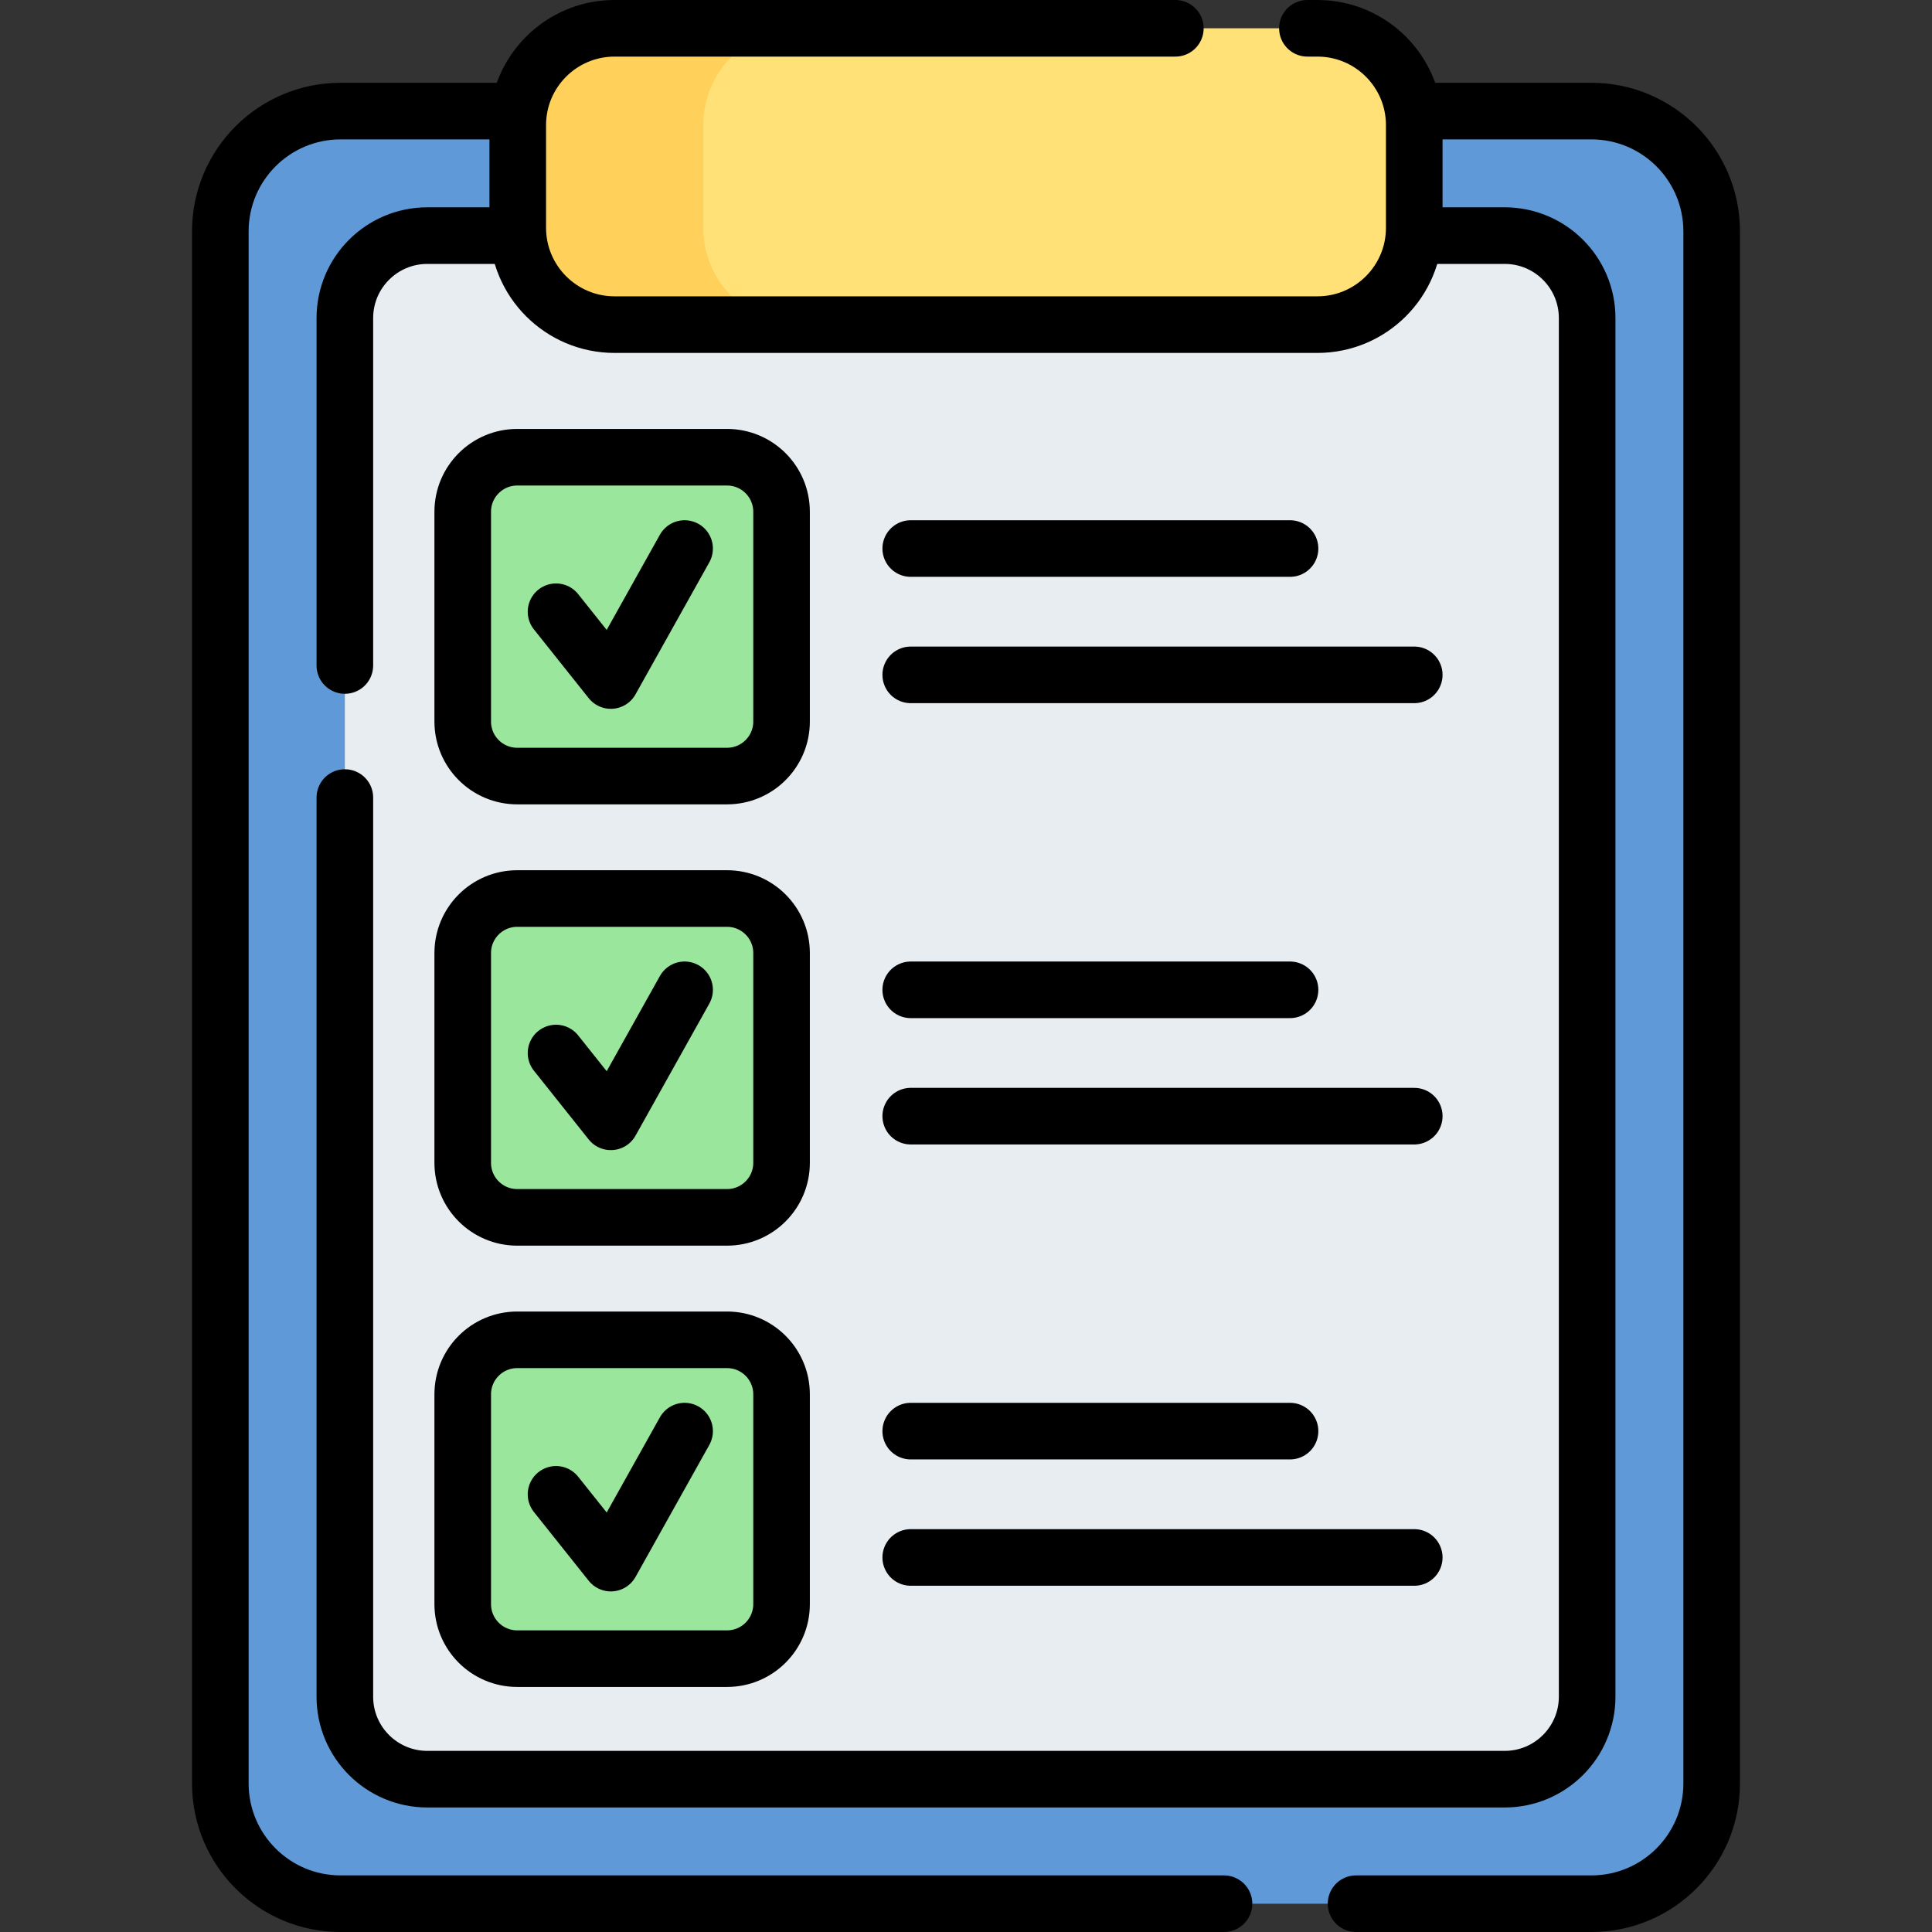 <?xml version="1.0" encoding="UTF-8"?>
<svg xmlns="http://www.w3.org/2000/svg" xmlns:xlink="http://www.w3.org/1999/xlink" version="1.1" id="Capa_1" x="0px" y="0px" viewBox="0 0 512 512" style="enable-background:new 0 0 512 512;" xml:space="preserve" width="512" height="512">
<rect x="0" y="0" width="512" height="512" fill="#333333" stroke="none"/>
<g>
	<path style="fill:#5F99D7;" d="M421.744,504.5H90.256c-17.599,0-31.866-14.267-31.866-31.866V61.309&#10;&#9;&#9;c0-17.599,14.267-31.866,31.866-31.866h331.488c17.599,0,31.866,14.267,31.866,31.866v411.325&#10;&#9;&#9;C453.61,490.233,439.343,504.5,421.744,504.5z"/>
	<path style="fill:none;stroke:#000000;stroke-width:15;stroke-linecap:round;stroke-linejoin:round;stroke-miterlimit:10;" d="&#10;&#9;&#9;M137.48,29.44H90.26c-17.6,0-31.87,14.27-31.87,31.87v411.32c0,17.6,14.27,31.87,31.87,31.87h234.11"/>
	<path style="fill:none;stroke:#000000;stroke-width:15;stroke-linecap:round;stroke-linejoin:round;stroke-miterlimit:10;" d="&#10;&#9;&#9;M374.52,29.44h47.22c17.6,0,31.87,14.27,31.87,31.87v411.32c0,17.6-14.27,31.87-31.87,31.87h-62.37"/>
	<path style="fill:#E8EDF2;" d="M91.39,449.637V84.305c0-12.074,9.788-21.862,21.862-21.862h285.496&#10;&#9;&#9;c12.074,0,21.862,9.788,21.862,21.862v365.332c0,12.074-9.788,21.862-21.862,21.862H113.252&#10;&#9;&#9;C101.178,471.5,91.39,461.712,91.39,449.637z"/>
	<path style="fill:none;stroke:#000000;stroke-width:15;stroke-linecap:round;stroke-linejoin:round;stroke-miterlimit:10;" d="&#10;&#9;&#9;M91.39,176.36V84.3c0-12.07,9.79-21.86,21.86-21.86h24.05"/>
	<path style="fill:none;stroke:#000000;stroke-width:15;stroke-linecap:round;stroke-linejoin:round;stroke-miterlimit:10;" d="&#10;&#9;&#9;M374.7,62.44h24.05c12.07,0,21.86,9.79,21.86,21.86v365.34c0,12.07-9.79,21.86-21.86,21.86h-285.5c-12.07,0-21.86-9.79-21.86-21.86&#10;&#9;&#9;V211.36"/>
	<path style="fill:#FFE177;" d="M349.133,86.026H162.868c-14.17,0-25.658-11.487-25.658-25.658V33.16&#10;&#9;&#9;c0-14.17,11.487-25.658,25.658-25.658h186.265c14.17,0,25.658,11.487,25.658,25.658v27.208&#10;&#9;&#9;C374.79,74.538,363.303,86.026,349.133,86.026z"/>
	<path style="fill:#FFD15B;" d="M212.04,86.02h-49.17c-14.17,0-25.66-11.48-25.66-25.65V33.16c0-14.17,11.49-25.66,25.66-25.66&#10;&#9;&#9;h49.17c-14.17,0-25.66,11.49-25.66,25.66v27.21C186.38,74.54,197.87,86.02,212.04,86.02z"/>
	<path style="fill:none;stroke:#000000;stroke-width:15;stroke-linecap:round;stroke-linejoin:round;stroke-miterlimit:10;" d="&#10;&#9;&#9;M346.48,7.5h2.65c14.17,0,25.66,11.49,25.66,25.66v27.21c0,14.17-11.49,25.66-25.66,25.66H162.87c-14.17,0-25.66-11.49-25.66-25.66&#10;&#9;&#9;V33.16c0-14.17,11.49-25.66,25.66-25.66h148.61"/>
	<g>
		<path style="fill:#9BE69D;" d="M192.674,205.664h-55.6c-7.978,0-14.446-6.468-14.446-14.446v-55.6&#10;&#9;&#9;&#9;c0-7.978,6.468-14.446,14.446-14.446h55.6c7.978,0,14.446,6.468,14.446,14.446v55.6&#10;&#9;&#9;&#9;C207.121,199.196,200.653,205.664,192.674,205.664z"/>
		<path style="fill:none;stroke:#000000;stroke-width:15;stroke-linecap:round;stroke-linejoin:round;stroke-miterlimit:10;" d="&#10;&#9;&#9;&#9;M192.674,205.664h-55.6c-7.978,0-14.446-6.468-14.446-14.446v-55.6c0-7.978,6.468-14.446,14.446-14.446h55.6&#10;&#9;&#9;&#9;c7.978,0,14.446,6.468,14.446,14.446v55.6C207.121,199.196,200.653,205.664,192.674,205.664z"/>
		
			<polyline style="fill:none;stroke:#000000;stroke-width:15;stroke-linecap:round;stroke-linejoin:round;stroke-miterlimit:10;" points="&#10;&#9;&#9;&#9;147.354,162.119 161.875,180.346 181.426,145.367 &#9;&#9;"/>
		
			<line style="fill:none;stroke:#000000;stroke-width:15;stroke-linecap:round;stroke-linejoin:round;stroke-miterlimit:10;" x1="241.354" y1="145.367" x2="341.872" y2="145.367"/>
		
			<line style="fill:none;stroke:#000000;stroke-width:15;stroke-linecap:round;stroke-linejoin:round;stroke-miterlimit:10;" x1="241.354" y1="178.846" x2="374.79" y2="178.846"/>
	</g>
	<g>
		<path style="fill:#9BE69D;" d="M192.674,322.612h-55.6c-7.978,0-14.446-6.468-14.446-14.446v-55.6&#10;&#9;&#9;&#9;c0-7.978,6.468-14.446,14.446-14.446h55.6c7.978,0,14.446,6.468,14.446,14.446v55.6&#10;&#9;&#9;&#9;C207.121,316.144,200.653,322.612,192.674,322.612z"/>
		<path style="fill:none;stroke:#000000;stroke-width:15;stroke-linecap:round;stroke-linejoin:round;stroke-miterlimit:10;" d="&#10;&#9;&#9;&#9;M192.674,322.612h-55.6c-7.978,0-14.446-6.468-14.446-14.446v-55.6c0-7.978,6.468-14.446,14.446-14.446h55.6&#10;&#9;&#9;&#9;c7.978,0,14.446,6.468,14.446,14.446v55.6C207.121,316.144,200.653,322.612,192.674,322.612z"/>
		
			<polyline style="fill:none;stroke:#000000;stroke-width:15;stroke-linecap:round;stroke-linejoin:round;stroke-miterlimit:10;" points="&#10;&#9;&#9;&#9;147.354,279.066 161.875,297.294 181.426,262.314 &#9;&#9;"/>
		
			<line style="fill:none;stroke:#000000;stroke-width:15;stroke-linecap:round;stroke-linejoin:round;stroke-miterlimit:10;" x1="241.354" y1="262.314" x2="341.872" y2="262.314"/>
		
			<line style="fill:none;stroke:#000000;stroke-width:15;stroke-linecap:round;stroke-linejoin:round;stroke-miterlimit:10;" x1="241.354" y1="295.794" x2="374.79" y2="295.794"/>
	</g>
	<g>
		<path style="fill:#9BE69D;" d="M192.674,439.559h-55.6c-7.978,0-14.446-6.468-14.446-14.446v-55.6&#10;&#9;&#9;&#9;c0-7.978,6.468-14.446,14.446-14.446h55.6c7.978,0,14.446,6.468,14.446,14.446v55.6&#10;&#9;&#9;&#9;C207.121,433.092,200.653,439.559,192.674,439.559z"/>
		<path style="fill:none;stroke:#000000;stroke-width:15;stroke-linecap:round;stroke-linejoin:round;stroke-miterlimit:10;" d="&#10;&#9;&#9;&#9;M192.674,439.559h-55.6c-7.978,0-14.446-6.468-14.446-14.446v-55.6c0-7.978,6.468-14.446,14.446-14.446h55.6&#10;&#9;&#9;&#9;c7.978,0,14.446,6.468,14.446,14.446v55.6C207.121,433.092,200.653,439.559,192.674,439.559z"/>
		
			<polyline style="fill:none;stroke:#000000;stroke-width:15;stroke-linecap:round;stroke-linejoin:round;stroke-miterlimit:10;" points="&#10;&#9;&#9;&#9;147.354,396.014 161.875,414.242 181.426,379.262 &#9;&#9;"/>
		
			<line style="fill:none;stroke:#000000;stroke-width:15;stroke-linecap:round;stroke-linejoin:round;stroke-miterlimit:10;" x1="241.354" y1="379.262" x2="341.872" y2="379.262"/>
		
			<line style="fill:none;stroke:#000000;stroke-width:15;stroke-linecap:round;stroke-linejoin:round;stroke-miterlimit:10;" x1="241.354" y1="412.742" x2="374.79" y2="412.742"/>
	</g>
</g>















</svg>
